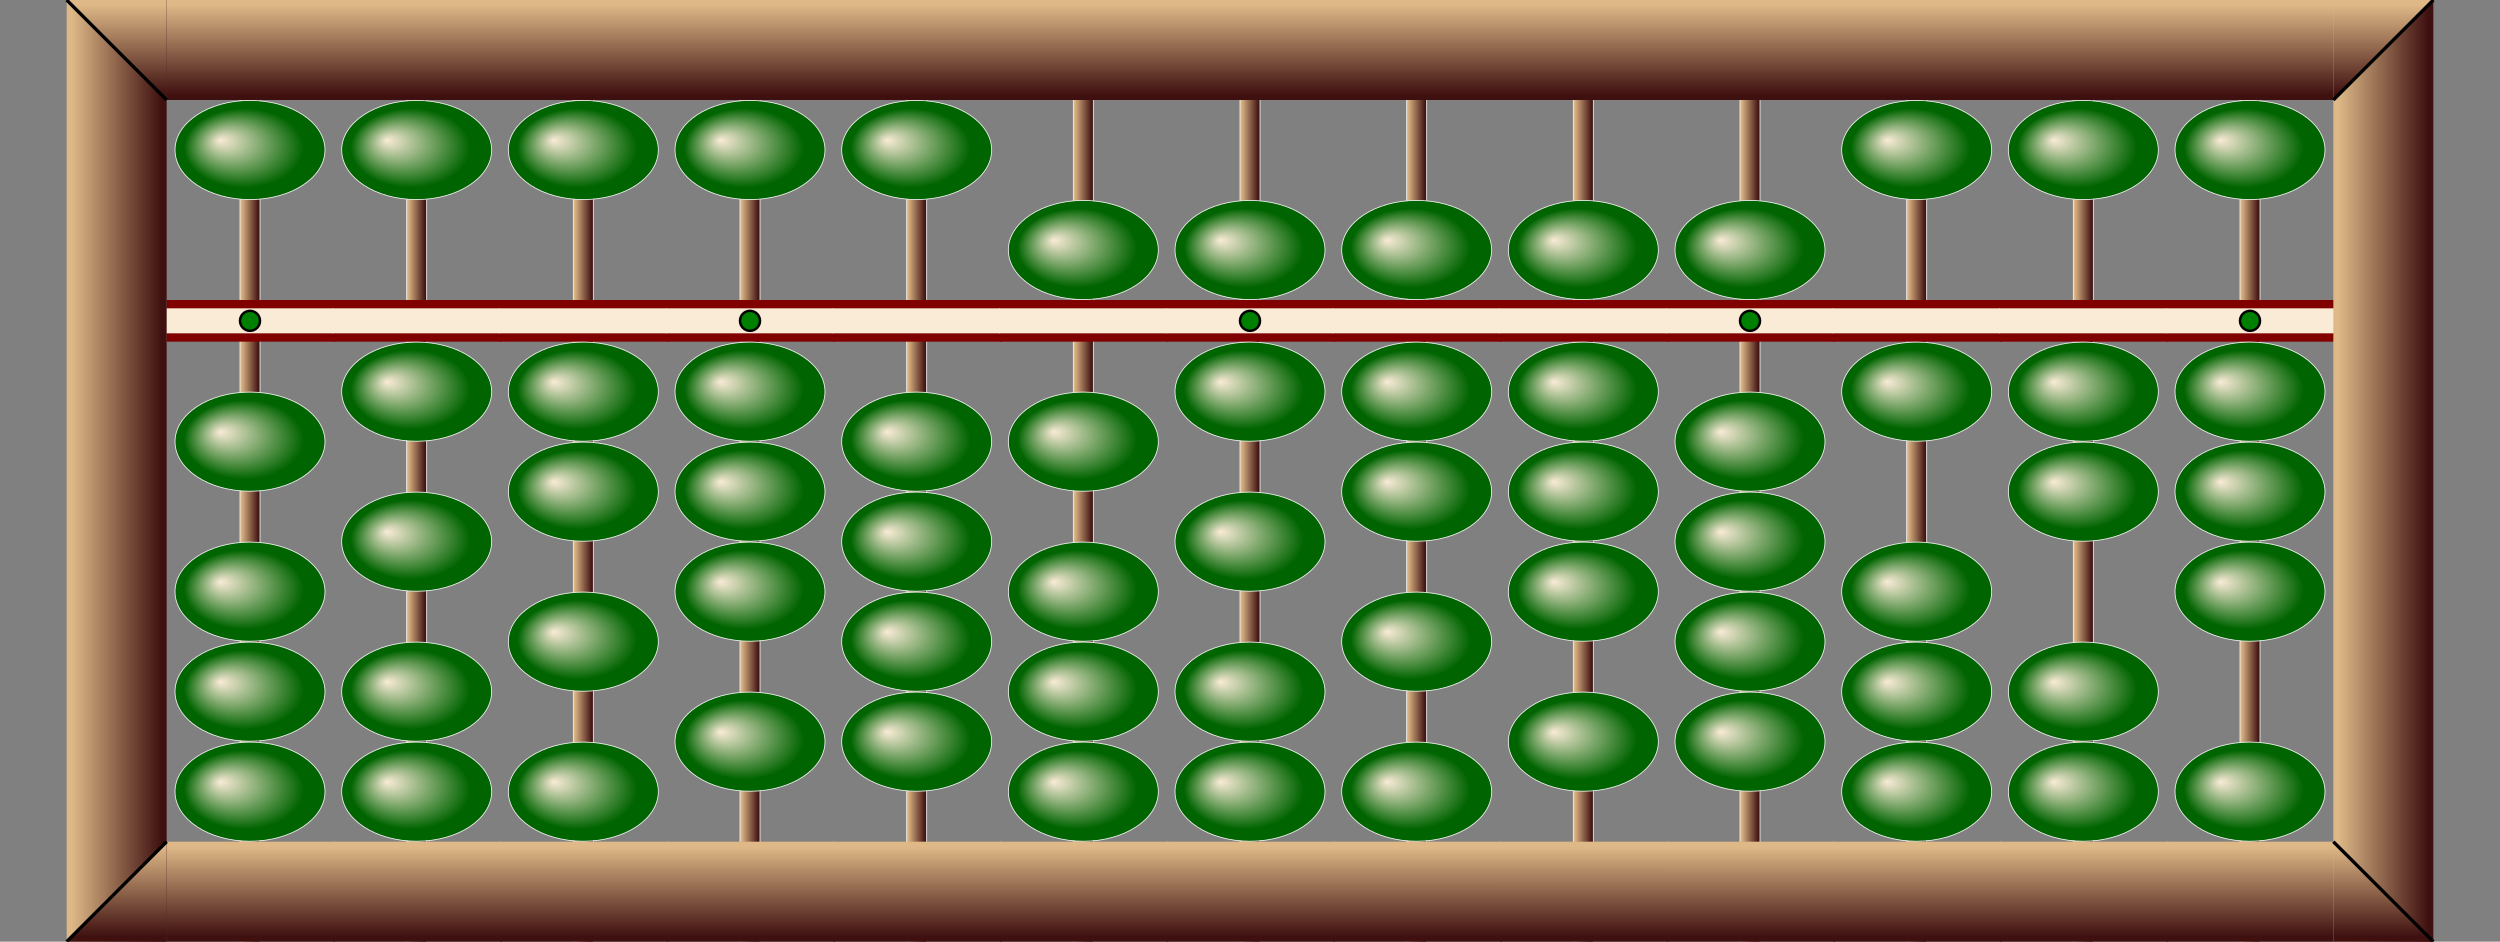 <svg  xmlns="http://www.w3.org/2000/svg"
x="0px" y="0px"
width="750.0px" height="282.5px"
viewBox="0 0 3000 1130">
<rect x="0" y="0" width="3000" height="1130" fill="#808080" stroke="none"/>
<defs>
<radialGradient id="grad1" cx="50%" cy="50%" r="50%" fx="30%" fy="40%">
    <stop offset="0%" stop-color="antiquewhite" />
    <stop offset="80%" stop-color="Darkgreen" />
</radialGradient>
<linearGradient id="rodgrad" >
    <stop offset="5%" stop-color="BurlyWood" />
    <stop offset="95%" stop-color="#3f1010" />
</linearGradient>
<linearGradient id="rodgrad2" gradientTransform="rotate(90)">
    <stop offset="5%" stop-color="BurlyWood" />
    <stop offset="95%" stop-color="#3f1010" />
</linearGradient>

<linearGradient id="jap1" >
    <stop offset="5%" stop-color="BurlyWood" />
    <stop offset="95%" stop-color="#3f0010" />
</linearGradient>
<linearGradient id="jap2">
    <stop offset="5%" stop-color="#250000" />
    <stop offset="95%" stop-color="Peru" />
</linearGradient>

<g id="bead">
	<polygon fill="url(#jap1)" stroke="#F2F2F2" points="80,0 5,60 195,60 119,0"/>
	<polygon fill="url(#jap2)" stroke="#F2F2F2" points="119,120 195,60 5,60 80,120"/>
</g>

<g id="bead2">
	<ellipse cx="100" cy="60" rx="90" ry="59.5" fill="url(#grad1)" stroke="#F2F2F2"/>
</g>


<g id="frame">
    <rect y="0" fill="url(#rodgrad2)" width="202" height="120"/> 
</g>

<g id="bar">
	<rect x="0" y="0" width="202" height="50" fill="Maroon" />
	<rect x="-1" y="10" fill="AntiqueWhite" width="202" height="30"/>
</g>

<g id="bardot">
    <use href="#bar"/>
	<circle cx="100" cy="25" r="12" stroke="black" stroke-width="3" fill="green" />
</g>

</defs>
<!-- Rod #1 -->
<rect x="288" y="0.5" fill="url(#rodgrad)" 
    stroke="#F2F2F2" width="24" height="1130"/>
<use href="#frame" x="200" y="0"/>
<use href="#frame" x="200" y="1010"/>
<use href="#bardot" x="200" y="360"/>
<use href="#bead2" x="200" y="120"/>
<use href="#bead2" x="200" y="470"/>
<use href="#bead2" x="200" y="650"/>
<use href="#bead2" x="200" y="770"/>
<use href="#bead2" x="200" y="890"/>
<!-- Rod #2 -->
<rect x="488" y="0.5" fill="url(#rodgrad)" 
    stroke="#F2F2F2" width="24" height="1130"/>
<use href="#frame" x="400" y="0"/>
<use href="#frame" x="400" y="1010"/>
<use href="#bar" x="400" y="360"/>
<use href="#bead2" x="400" y="120"/>
<use href="#bead2" x="400" y="410"/>
<use href="#bead2" x="400" y="590"/>
<use href="#bead2" x="400" y="770"/>
<use href="#bead2" x="400" y="890"/>
<!-- Rod #3 -->
<rect x="688" y="0.5" fill="url(#rodgrad)" 
    stroke="#F2F2F2" width="24" height="1130"/>
<use href="#frame" x="600" y="0"/>
<use href="#frame" x="600" y="1010"/>
<use href="#bar" x="600" y="360"/>
<use href="#bead2" x="600" y="120"/>
<use href="#bead2" x="600" y="410"/>
<use href="#bead2" x="600" y="530"/>
<use href="#bead2" x="600" y="710"/>
<use href="#bead2" x="600" y="890"/>
<!-- Rod #4 -->
<rect x="888" y="0.5" fill="url(#rodgrad)" 
    stroke="#F2F2F2" width="24" height="1130"/>
<use href="#frame" x="800" y="0"/>
<use href="#frame" x="800" y="1010"/>
<use href="#bardot" x="800" y="360"/>
<use href="#bead2" x="800" y="120"/>
<use href="#bead2" x="800" y="410"/>
<use href="#bead2" x="800" y="530"/>
<use href="#bead2" x="800" y="650"/>
<use href="#bead2" x="800" y="830"/>
<!-- Rod #5 -->
<rect x="1088" y="0.5" fill="url(#rodgrad)" 
    stroke="#F2F2F2" width="24" height="1130"/>
<use href="#frame" x="1000" y="0"/>
<use href="#frame" x="1000" y="1010"/>
<use href="#bar" x="1000" y="360"/>
<use href="#bead2" x="1000" y="120"/>
<use href="#bead2" x="1000" y="470"/>
<use href="#bead2" x="1000" y="590"/>
<use href="#bead2" x="1000" y="710"/>
<use href="#bead2" x="1000" y="830"/>
<!-- Rod #6 -->
<rect x="1288" y="0.5" fill="url(#rodgrad)" 
    stroke="#F2F2F2" width="24" height="1130"/>
<use href="#frame" x="1200" y="0"/>
<use href="#frame" x="1200" y="1010"/>
<use href="#bar" x="1200" y="360"/>
<use href="#bead2" x="1200" y="240"/>
<use href="#bead2" x="1200" y="470"/>
<use href="#bead2" x="1200" y="650"/>
<use href="#bead2" x="1200" y="770"/>
<use href="#bead2" x="1200" y="890"/>
<!-- Rod #7 -->
<rect x="1488" y="0.5" fill="url(#rodgrad)" 
    stroke="#F2F2F2" width="24" height="1130"/>
<use href="#frame" x="1400" y="0"/>
<use href="#frame" x="1400" y="1010"/>
<use href="#bardot" x="1400" y="360"/>
<use href="#bead2" x="1400" y="240"/>
<use href="#bead2" x="1400" y="410"/>
<use href="#bead2" x="1400" y="590"/>
<use href="#bead2" x="1400" y="770"/>
<use href="#bead2" x="1400" y="890"/>
<!-- Rod #8 -->
<rect x="1688" y="0.5" fill="url(#rodgrad)" 
    stroke="#F2F2F2" width="24" height="1130"/>
<use href="#frame" x="1600" y="0"/>
<use href="#frame" x="1600" y="1010"/>
<use href="#bar" x="1600" y="360"/>
<use href="#bead2" x="1600" y="240"/>
<use href="#bead2" x="1600" y="410"/>
<use href="#bead2" x="1600" y="530"/>
<use href="#bead2" x="1600" y="710"/>
<use href="#bead2" x="1600" y="890"/>
<!-- Rod #9 -->
<rect x="1888" y="0.5" fill="url(#rodgrad)" 
    stroke="#F2F2F2" width="24" height="1130"/>
<use href="#frame" x="1800" y="0"/>
<use href="#frame" x="1800" y="1010"/>
<use href="#bar" x="1800" y="360"/>
<use href="#bead2" x="1800" y="240"/>
<use href="#bead2" x="1800" y="410"/>
<use href="#bead2" x="1800" y="530"/>
<use href="#bead2" x="1800" y="650"/>
<use href="#bead2" x="1800" y="830"/>
<!-- Rod #10 -->
<rect x="2088" y="0.5" fill="url(#rodgrad)" 
    stroke="#F2F2F2" width="24" height="1130"/>
<use href="#frame" x="2000" y="0"/>
<use href="#frame" x="2000" y="1010"/>
<use href="#bardot" x="2000" y="360"/>
<use href="#bead2" x="2000" y="240"/>
<use href="#bead2" x="2000" y="470"/>
<use href="#bead2" x="2000" y="590"/>
<use href="#bead2" x="2000" y="710"/>
<use href="#bead2" x="2000" y="830"/>
<!-- Rod #11 -->
<rect x="2288" y="0.5" fill="url(#rodgrad)" 
    stroke="#F2F2F2" width="24" height="1130"/>
<use href="#frame" x="2200" y="0"/>
<use href="#frame" x="2200" y="1010"/>
<use href="#bar" x="2200" y="360"/>
<use href="#bead2" x="2200" y="120"/>
<use href="#bead2" x="2200" y="410"/>
<use href="#bead2" x="2200" y="650"/>
<use href="#bead2" x="2200" y="770"/>
<use href="#bead2" x="2200" y="890"/>
<!-- Rod #12 -->
<rect x="2488" y="0.5" fill="url(#rodgrad)" 
    stroke="#F2F2F2" width="24" height="1130"/>
<use href="#frame" x="2400" y="0"/>
<use href="#frame" x="2400" y="1010"/>
<use href="#bar" x="2400" y="360"/>
<use href="#bead2" x="2400" y="120"/>
<use href="#bead2" x="2400" y="410"/>
<use href="#bead2" x="2400" y="530"/>
<use href="#bead2" x="2400" y="770"/>
<use href="#bead2" x="2400" y="890"/>
<!-- Rod #13 -->
<rect x="2688" y="0.5" fill="url(#rodgrad)" 
    stroke="#F2F2F2" width="24" height="1130"/>
<use href="#frame" x="2600" y="0"/>
<use href="#frame" x="2600" y="1010"/>
<use href="#bardot" x="2600" y="360"/>
<use href="#bead2" x="2600" y="120"/>
<use href="#bead2" x="2600" y="410"/>
<use href="#bead2" x="2600" y="530"/>
<use href="#bead2" x="2600" y="650"/>
<use href="#bead2" x="2600" y="890"/>
<rect x="80" y="0" fill="url(#rodgrad)" 
    width="120" height="1130"/>
<polygon fill="url(#rodgrad2)" points="80,0 200,120 200,0"/>
<line x1="80" y1="0" x2="200" y2="120" 
    stroke="black" stroke-width="4"/>
<polygon fill="url(#rodgrad2)" points="80,1130 
    200,1010 200,1130"/>
<line x1="80" y1="1130" x2="200" y2="1010" 
    stroke="black" stroke-width="4"/>
<rect x="2800" y="0" fill="url(#rodgrad)" 
    width="120" height="1130"/>
<polygon fill="url(#rodgrad2)" points="2800,120 
    2920,0 2800,0"/>
<line x1="2800" y1="120" x2="2920" y2="0" 
    stroke="black" stroke-width="4"/>
<polygon fill="url(#rodgrad2)" points="2800,
    1010 2920,1130 2800,1130"/>
<line x1="2800" y1="1010" 
    x2="2920" y2="1130" stroke="black" stroke-width="4"/>
</svg>

